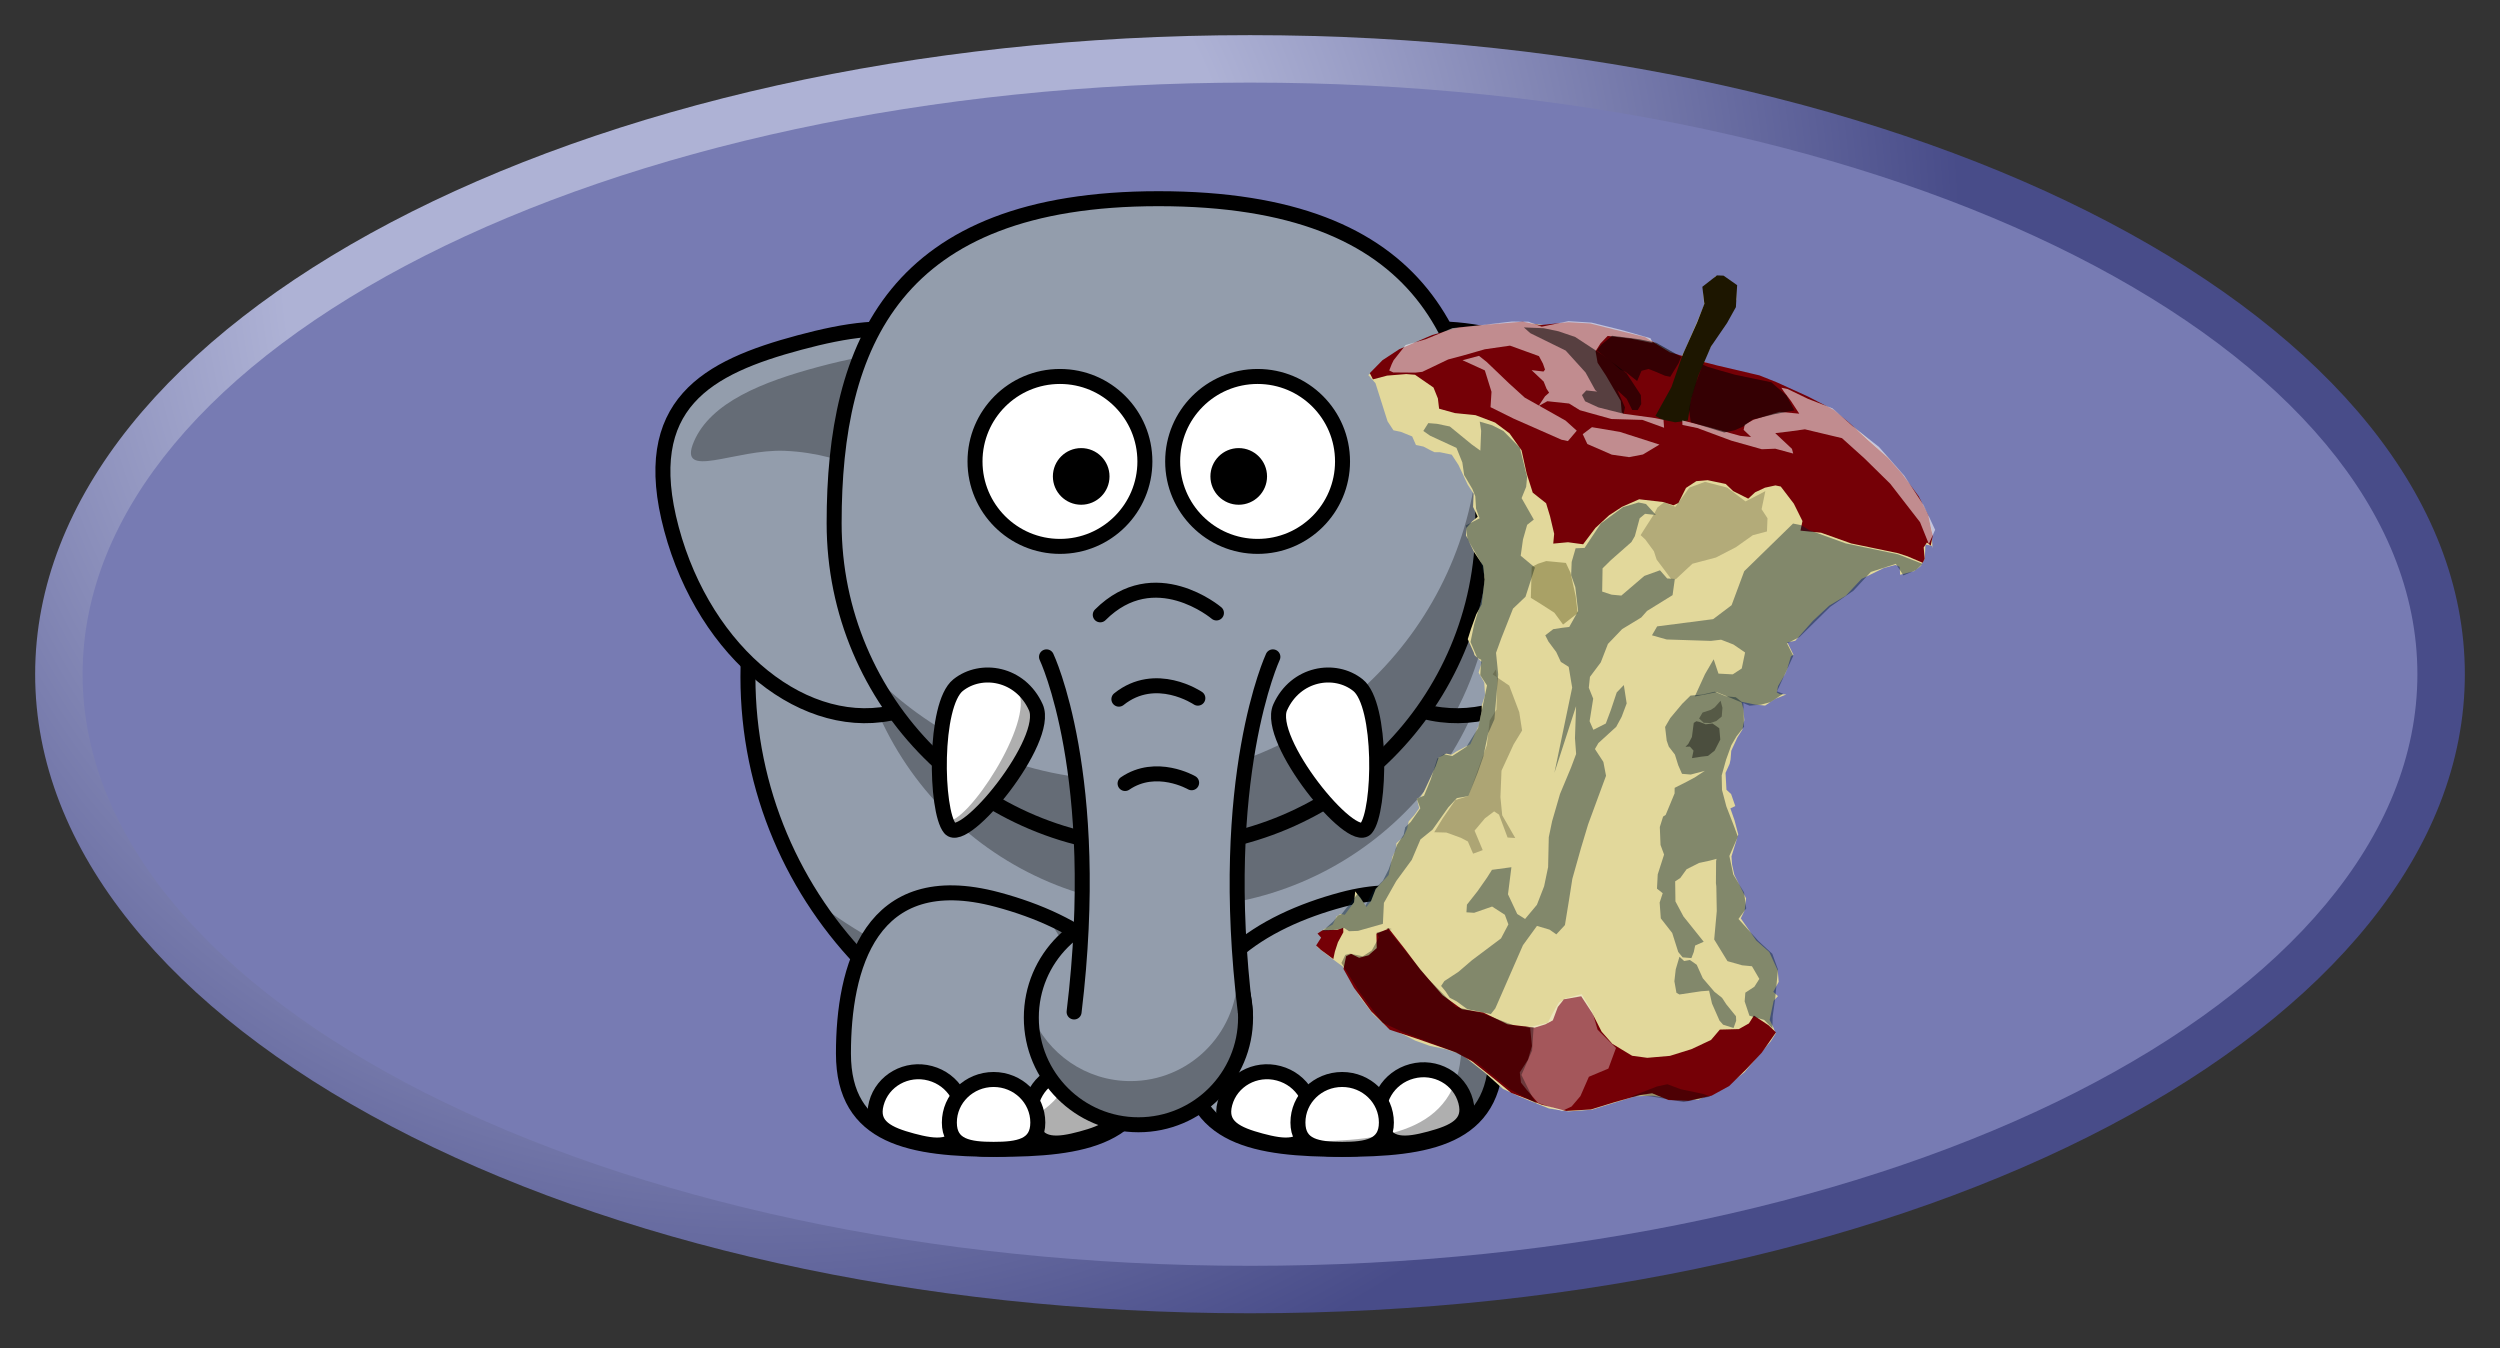 <?xml version="1.0" encoding="UTF-8" standalone="no"?>
<svg
    xmlns:dc="http://purl.org/dc/elements/1.1/"
    xmlns:cc="http://creativecommons.org/ns#"
    xmlns:rdf="http://www.w3.org/1999/02/22-rdf-syntax-ns#"
    xmlns:svg="http://www.w3.org/2000/svg"
    xmlns="http://www.w3.org/2000/svg"
    xmlns:sodipodi="http://sodipodi.sourceforge.net/DTD/sodipodi-0.dtd"
    xmlns:inkscape="http://www.inkscape.org/namespaces/inkscape"
    id="svg3430"
    width="711.201"
    height="383.598"
    viewBox="0 0 711.201 383.598"
    version="1.1"
    sodipodi:docname="project-logo.svg"
    inkscape:version="0.92.1 r15371">
    <rect x="0" y="0" width="711.201" height="383.598" fill="#333333" stroke="none"/>
    <sodipodi:namedview
        pagecolor="#ffffff"
        bordercolor="#666666"
        borderopacity="1"
        objecttolerance="10"
        gridtolerance="10"
        guidetolerance="10"
        inkscape:pageopacity="0"
        inkscape:pageshadow="2"
        inkscape:window-width="1600"
        inkscape:window-height="846"
        id="namedview39"
        showgrid="false"
        inkscape:zoom="0.6152282"
        inkscape:cx="-223.04646"
        inkscape:cy="281.51825"
        inkscape:window-x="0"
        inkscape:window-y="30"
        inkscape:window-maximized="1"
        inkscape:current-layer="g3476" />
    <defs
        id="defs3434">
        <clipPath
            id="clipPath3444">
            <path
                id="path3446"
                d="M11.52 162C11.52 81.677 135.307 16.56 288 16.56S564.48 81.678 564.48 162 440.693 307.44 288 307.44 11.52 242.32 11.52 162" />
        </clipPath>
        <radialGradient
            id="radialGradient3452"
            cx="0"
            cy="0"
            r="1"
            fx="0"
            fy="0"
            gradientTransform="matrix(363.06,0,0,-363.06,177.52,256.31)"
            gradientUnits="userSpaceOnUse"
            spreadMethod="pad">
            <stop
                id="stop3454"
                offset="0"
                stop-color="#aeb2d5" />
            <stop
                id="stop3456"
                offset="0.3"
                stop-color="#aeb2d5" />
            <stop
                id="stop3458"
                offset="0.75"
                stop-color="#484c89" />
            <stop
                id="stop3460"
                offset="1"
                stop-color="#484c89" />
        </radialGradient>
        <clipPath
            id="clipPath3468">
            <path
                id="path3470"
                d="M0 324h576V0H0v324z" />
        </clipPath>
        <clipPath
            id="clipPath3480">
            <path
                id="path3482"
                d="M0 324h576V0H0v324z" />
        </clipPath>
    </defs>
    <g
        id="g3440"
        transform="matrix(1.25,0,0,-1.25,-4.4,394.3)">
        <g
            clip-path="url(#clipPath3444)"
            id="g3442">
            <g
                id="g3448">
                <g
                    id="g3450">
                    <path
                        inkscape:connector-curvature="0"
                        style="fill:url(#radialGradient3452)"
                        d="M 11.52,162 C 11.52,81.677 135.307,16.56 288,16.56 440.693,16.56 564.48,81.678 564.48,162 564.48,242.322 440.693,307.44 288,307.44 135.307,307.44 11.52,242.32 11.52,162"
                        id="path3462" />
                </g>
            </g>
        </g>
    </g>
    <g
        id="g3464"
        transform="matrix(1.25,0,0,-1.25,-4.4,394.3)">
        <g
            clip-path="url(#clipPath3468)"
            id="g3466">
            <g
                transform="translate(288,27.36)"
                id="g3472">
                <path
                    style="fill:#777bb3"
                    inkscape:connector-curvature="0"
                    d="M 0,0 C 146.73,0 265.68,60.28 265.68,134.64 265.68,209 146.73,269.283 0,269.283 c -146.73,0 -265.68,-60.282 -265.68,-134.64 C -265.68,60.28 -146.73,0 0,0"
                    id="path3474" />
            </g>
        </g>
    </g>
    <g
        id="g3476"
        transform="matrix(1.25,0,0,-1.25,-4.4,394.3)">
        <g
            transform="matrix(0.853,0,0,-0.853,152.678,271.927)"
            id="g5207">
            <path
                inkscape:connector-curvature="0"
                d="M 243.77,129.57 C 243.78,190.08 194.74,239.14 134.23,239.14 73.721,239.14 24.67,190.08 24.69,129.57 24.674,69.061 73.721,20 134.23,20 c 60.51,0 109.55,49.061 109.54,109.57 z"
                style="fill:#939dac;stroke:#000000;stroke-width:4;stroke-linecap:round;stroke-linejoin:round"
                id="path2383" />
            <path
                inkscape:connector-curvature="0"
                d="m 243.34,139.16 c -20.83,45.69 -66.93,77.46 -120.43,77.46 -30.331,0 -58.255,-10.21 -80.566,-27.37 19.534,30.03 53.378,49.87 91.876,49.87 57.28,0 104.28,-43.94 109.12,-99.96 z"
                style="fill:#000000;fill-opacity:0.314"
                id="path3353" />
            <path
                inkscape:connector-curvature="0"
                d="m 50.172,230.07 c -0.006,22.68 18.377,25.57 41.057,25.57 22.681,0 41.061,-2.89 41.061,-25.57 0,-22.68 -19.15,-35.2 -41.061,-41.07 -34.081,-9.13 -41.063,18.39 -41.057,41.07 z"
                style="fill:#939dac;stroke:#000000;stroke-width:4;stroke-linecap:round;stroke-linejoin:round"
                id="path3245" />
            <path
                inkscape:connector-curvature="0"
                d="m 123.19,242.86 c 1.64,6.13 -3.25,8.27 -9.55,9.96 -6.29,1.69 -11.61,2.27 -13.25,-3.85 -1.641,-6.13 2.13,-12.47 8.43,-14.15 6.29,-1.69 12.73,1.91 14.37,8.04 z"
                style="fill:#ffffff;stroke:#000000;stroke-width:4;stroke-linecap:round;stroke-linejoin:round"
                id="path3239" />
            <path
                inkscape:connector-curvature="0"
                d="m 225.27,104.57 c 0.02,47.81 -38.73,86.57 -86.54,86.57 -47.808,0 -86.559,-38.76 -86.544,-86.57 C 52.171,56.763 90.922,18 138.73,18 c 47.81,0 86.56,38.763 86.54,86.57 z"
                style="fill:#000000;fill-opacity:0.314"
                id="path3307" />
            <path
                inkscape:connector-curvature="0"
                d="m 265.51,90.103 c -8.95,33.437 -36.06,55.237 -60.55,48.677 -24.48,-6.56 -37.06,-38.991 -28.09,-72.429 8.95,-33.441 29.98,-32.537 54.46,-25.977 24.49,6.56 43.15,16.292 34.18,49.729 z"
                style="fill:#939dac;stroke:#000000;stroke-width:4;stroke-linecap:round;stroke-linejoin:round"
                id="path2400" />
            <path
                inkscape:connector-curvature="0"
                d="m 4.286,90.103 c 8.953,33.437 36.063,55.237 60.547,48.677 24.483,-6.56 37.067,-38.991 28.096,-72.429 -8.953,-33.441 -29.981,-32.537 -54.464,-25.977 -24.483,6.56 -43.146,16.292 -34.179,49.729 z"
                style="fill:#939dac;stroke:#000000;stroke-width:4;stroke-linecap:round;stroke-linejoin:round"
                id="path3218" />
            <path
                inkscape:connector-curvature="0"
                d="m 198.94,38.179 c -9.74,2.974 -17.48,11.084 -22.06,28.188 -8.97,33.437 3.61,65.843 28.09,72.403 2.67,0.72 5.36,1.06 8.07,1.13 6.68,-12.28 10.47,-26.38 10.46,-41.346 0.01,-23.492 -9.37,-44.777 -24.56,-60.375 z"
                style="fill:#000000;fill-opacity:0.314"
                id="path3309" />
            <path
                inkscape:connector-curvature="0"
                d="m 205.16,43.242 c -14.77,-0.154 -26.63,6.634 -32.78,29.625 -4.97,18.526 -3.34,36.723 3.28,50.403 4.97,-23.475 27.2,-52.561 60.06,-53.997 13.33,-0.582 28.81,8.047 24.32,-2.469 -4.5,-10.515 -18.42,-15.97 -33.22,-19.937 -7.65,-2.05 -14.95,-3.555 -21.66,-3.625 z"
                style="fill:#000000;fill-opacity:0.314"
                id="path3314" />
            <path
                inkscape:connector-curvature="0"
                d="M 65.15,43.242 C 79.919,43.088 91.777,49.876 97.932,72.867 102.9,91.393 101.27,109.59 94.65,123.27 89.686,99.795 67.453,70.709 34.588,69.273 21.26,68.691 5.779,77.32 10.275,66.804 14.771,56.289 28.687,50.834 43.494,46.867 51.145,44.817 58.437,43.312 65.15,43.242 Z"
                style="fill:#000000;fill-opacity:0.314"
                id="path3321" />
            <path
                inkscape:connector-curvature="0"
                d="m 220.77,88.569 c 0.02,47.811 -38.73,86.571 -86.54,86.571 -47.808,0 -86.559,-38.76 -86.544,-86.571 C 47.671,40.763 63.763,2 134.23,2 c 71.88,0 86.56,38.763 86.54,86.569 z"
                style="fill:#939dac;stroke:#000000;stroke-width:4;stroke-linecap:round;stroke-linejoin:round"
                id="path2398" />
            <path
                inkscape:connector-curvature="0"
                d="m 130.6,72.099 c 0,12.519 -10.14,22.67 -22.66,22.67 -12.522,0 -22.67,-10.151 -22.666,-22.67 C 85.27,59.58 95.418,49.43 107.94,49.43 c 12.52,0 22.66,10.15 22.66,22.669 z"
                style="fill:#ffffff;stroke:#000000;stroke-width:4;stroke-linecap:round;stroke-linejoin:round"
                id="path3157" />
            <path
                inkscape:connector-curvature="0"
                d="m 183.33,72.099 c 0.01,12.519 -10.14,22.67 -22.66,22.67 -12.52,0 -22.67,-10.151 -22.66,-22.67 C 138,59.58 148.15,49.43 160.67,49.43 c 12.52,0 22.67,10.15 22.66,22.669 z"
                style="fill:#ffffff;stroke:#000000;stroke-width:4;stroke-linecap:round;stroke-linejoin:round"
                id="path3159" />
            <path
                inkscape:connector-curvature="0"
                d="m 163.19,76.099 c 0,4.173 -3.38,7.557 -7.56,7.557 -4.17,0 -7.55,-3.384 -7.55,-7.557 0,-4.173 3.38,-7.556 7.55,-7.556 4.18,0 7.56,3.383 7.56,7.556 z"
                style="fill:#000000"
                id="path3161" />
            <path
                inkscape:connector-curvature="0"
                d="m 121.16,76.099 c 0,4.173 -3.38,7.557 -7.56,7.557 -4.17,0 -7.55,-3.384 -7.55,-7.557 0,-4.173 3.38,-7.556 7.55,-7.556 4.18,0 7.56,3.383 7.56,7.556 z"
                style="fill:#000000"
                id="path3163" />
            <path
                inkscape:connector-curvature="0"
                d="m 224.29,230.07 c 0,22.68 -18.38,25.57 -41.06,25.57 -22.68,0 -41.06,-2.89 -41.06,-25.57 0,-22.68 19.15,-35.2 41.06,-41.07 34.08,-9.13 41.06,18.39 41.06,41.07 z"
                style="fill:#939dac;stroke:#000000;stroke-width:4;stroke-linecap:round;stroke-linejoin:round"
                id="path3220" />
            <path
                inkscape:connector-curvature="0"
                d="m 104.22,193.49 c 5.62,7.36 9.07,16.56 9.07,27.91 0,26.82 -18.387,30.25 -41.066,30.25 -3.51,0 -6.905,-0.11 -10.157,-0.35 7.44,3.61 17.752,4.35 29.157,4.35 22.676,0 41.066,-2.92 41.066,-25.6 0,-18.02 -12.1,-29.61 -28.07,-36.56 z"
                style="fill:#000000;fill-opacity:0.314"
                id="path3297" />
            <path
                inkscape:connector-curvature="0"
                d="m 157.46,220.5 c 0,15.78 -12.8,28.58 -28.58,28.58 -15.79,0 -28.59,-12.8 -28.58,-28.58 -0.01,-15.79 12.79,-28.59 28.58,-28.59 15.78,0 28.58,12.8 28.58,28.59 z"
                style="fill:#939dac;stroke:#000000;stroke-width:4;stroke-linecap:round;stroke-linejoin:round"
                id="path2404" />
            <path
                inkscape:connector-curvature="0"
                d="m 81.746,249.5 c -1.64,6.13 -6.952,5.54 -13.248,3.85 -6.296,-1.69 -11.19,-3.83 -9.546,-9.96 1.64,-6.13 8.074,-9.73 14.37,-8.04 6.296,1.69 10.068,8.02 8.424,14.15 z"
                style="fill:#ffffff;stroke:#000000;stroke-width:4;stroke-linecap:round;stroke-linejoin:round"
                id="path3241" />
            <path
                inkscape:connector-curvature="0"
                d="m 219.25,72.461 c -4.93,47.579 -45.14,84.689 -94.03,84.689 -26.647,0 -50.717,-11.04 -67.903,-28.78 14.4,27.79 43.443,46.78 76.903,46.78 47.81,0 86.58,-38.79 86.57,-86.596 0,-5.504 -0.55,-10.875 -1.54,-16.093 z"
                style="fill:#000000;fill-opacity:0.314"
                id="path3302" />
            <path
                inkscape:connector-curvature="0"
                d="m 157.39,218.99 h -45.68 c 7.66,-63.28 -7.36,-94.75 -7.36,-94.75 h 60.4 c 0,0 -15.02,32.17 -7.36,94.75 z"
                style="fill:#939dac;fill-rule:evenodd"
                id="path3188" />
            <path
                inkscape:connector-curvature="0"
                d="m 164.75,124.24 c 0,0 -15.02,32.17 -7.36,94.75 m -45.68,0 c 7.66,-63.28 -7.36,-94.75 -7.36,-94.75"
                style="fill:none;stroke:#000000;stroke-width:4;stroke-linecap:round"
                id="path3183" />
            <path
                inkscape:connector-curvature="0"
                d="m 187.44,131.78 c 6.52,5.2 6.05,33.51 2.19,38.21 -3.87,4.69 -26.86,-23.58 -22.93,-32.29 4.13,-9.16 14.61,-10.82 20.74,-5.92 z"
                style="fill:#ffffff;fill-rule:evenodd;stroke:#000000;stroke-width:4;stroke-linejoin:round"
                id="path3190" />
            <path
                inkscape:connector-curvature="0"
                d="m 118.69,113.03 c 14.5,-14.499 31,-0.5 31,-0.5"
                style="fill:none;stroke:#000000;stroke-width:4;stroke-linecap:round"
                id="path3192" />
            <path
                inkscape:connector-curvature="0"
                d="m 123.66,135.53 c 9.85,-7.89 21.07,-0.27 21.07,-0.27"
                style="fill:none;stroke:#000000;stroke-width:4;stroke-linecap:round"
                id="path3194" />
            <path
                inkscape:connector-curvature="0"
                d="m 125.31,158.03 c 8.31,-5.68 17.76,-0.2 17.76,-0.2"
                style="fill:none;stroke:#000000;stroke-width:4;stroke-linecap:round"
                id="path3196" />
            <path
                inkscape:connector-curvature="0"
                d="m 80.765,131.78 c -6.52,5.2 -6.053,33.51 -2.187,38.21 3.866,4.69 26.852,-23.58 22.922,-32.29 -4.129,-9.16 -14.602,-10.82 -20.735,-5.92 z"
                style="fill:#ffffff;fill-rule:evenodd;stroke:#000000;stroke-width:4;stroke-linejoin:round"
                id="path3214" />
            <path
                inkscape:connector-curvature="0"
                d="m 216.19,242.86 c 1.64,6.13 -3.25,8.27 -9.55,9.96 -6.29,1.69 -11.61,2.27 -13.25,-3.85 -1.64,-6.13 2.13,-12.47 8.43,-14.15 6.29,-1.69 12.73,1.91 14.37,8.04 z"
                style="fill:#ffffff;stroke:#000000;stroke-width:4;stroke-linecap:round;stroke-linejoin:round"
                id="path3235" />
            <path
                inkscape:connector-curvature="0"
                d="m 174.75,249.5 c -1.64,6.13 -6.96,5.54 -13.25,3.85 -6.3,-1.69 -11.19,-3.83 -9.55,-9.96 1.64,-6.13 8.08,-9.73 14.37,-8.04 6.3,1.69 10.07,8.02 8.43,14.15 z"
                style="fill:#ffffff;stroke:#000000;stroke-width:4;stroke-linecap:round;stroke-linejoin:round"
                id="path3237" />
            <path
                inkscape:connector-curvature="0"
                d="m 195.03,248.49 c 0,6.34 -5.28,7.15 -11.8,7.15 -6.52,0 -11.8,-0.81 -11.8,-7.15 0,-6.35 5.28,-11.49 11.8,-11.49 6.52,0 11.8,5.14 11.8,11.49 z"
                style="fill:#ffffff;stroke:#000000;stroke-width:4;stroke-linecap:round;stroke-linejoin:round"
                id="path3224" />
            <path
                inkscape:connector-curvature="0"
                d="m 102.03,248.49 c 0,6.34 -5.283,7.15 -11.801,7.15 -6.518,0 -11.801,-0.81 -11.799,-7.15 -0.002,-6.35 5.281,-11.49 11.799,-11.49 6.518,0 11.801,5.14 11.801,11.49 z"
                style="fill:#ffffff;stroke:#000000;stroke-width:4;stroke-linecap:round;stroke-linejoin:round"
                id="path3243" />
            <path
                inkscape:connector-curvature="0"
                d="m 155.32,209.62 c -0.41,15.42 -13.04,27.81 -28.57,27.81 -11.94,0 -22.16,-7.35 -26.43,-17.75 -0.01,0.27 -0.03,0.54 -0.03,0.81 -0.01,15.79 12.8,28.6 28.59,28.6 15.79,0 28.57,-12.81 28.56,-28.6 0,-3.85 -0.74,-7.52 -2.12,-10.87 z"
                style="fill:#000000;fill-opacity:0.314"
                id="path3287" />
            <path
                inkscape:connector-curvature="0"
                d="m 201.75,187.81 c 10.56,8.16 13.35,24.67 13.34,39.25 0.01,23.47 -19,26.47 -42.47,26.47 -5.09,0 -9.94,-0.16 -14.46,-0.62 6.93,2.22 15.62,2.71 25.06,2.71 22.68,0 41.07,-2.88 41.06,-25.56 0.01,-17.77 -4.28,-38.49 -22.53,-42.25 z"
                style="fill:#000000;fill-opacity:0.314"
                id="path3358" />
            <path
                inkscape:connector-curvature="0"
                d="m 94.656,130.47 c 0.777,0.84 1.503,1.81 2.125,2.91 4.549,7.97 -13.959,36.28 -19.219,34.65 0.306,0.85 0.629,1.52 1,1.97 3.867,4.7 26.868,-23.61 22.938,-32.31 -1.567,-3.47 -4.037,-5.85 -6.844,-7.22 z"
                style="fill:#000000;fill-opacity:0.314;fill-rule:evenodd"
                id="path3363" />
        </g>
        <g
            transform="matrix(0.24,-0.05,-0.05,-0.24,312.86,301.545)"
            id="g5210">
            <path
                inkscape:connector-curvature="0"
                d="m 588.92,364.45 12.122,-6.061 5.051,-6.061 2.02,-7.071 -1.01,-7.071 -1.01,-6.061 h 6.061 l 1.01,2.02 -4.041,-16.162 -6.061,-12.122 -19.193,-20.203 -28.284,-25.254 -29.294,-17.173 -29.294,-15.152 -15.152,-5.051 -28.284,-6.061 -24.244,-5.051 -29.294,-2.02 h -21.213 l -9.091,-2.02 6.061,-23.234 11.112,-27.274 1.01,-12.122 -2.02,-9.091 -1.01,-4.041 -8.081,-2.02 -4.041,-3.03 -8.081,1.01 -4.041,7.071 -4.041,7.071 v 3.03 l 3.03,11.112 -3.03,16.162 -6.061,29.294 -2.02,7.071 -11.112,-3.03 -22.223,-8.081 -23.234,-1.01 h -16.162 l -15.152,-1.01 -21.213,4.041 -20.203,5.051 -23.234,2.02 -34.345,11.112 -27.274,12.122 -31.315,18.183 -21.213,17.173 -14.142,18.183 8.081,6.061 9.091,16.162 9.091,16.162 7.071,7.071 h 7.071 l 11.112,2.02 5.051,7.071 h 7.071 l 7.071,2.02 4.041,1.01 5.051,-1.01 h 11.112 l 8.081,8.081 12.122,16.162 7.071,7.071 2.02,12.122 6.061,8.081 -4.041,5.051 -4.041,7.071 1.01,7.071 10.102,13.132 11.112,11.112 4.041,12.122 2.02,23.234 -3.03,10.102 -2.02,14.142 -1.01,10.102 8.081,11.112 1.01,2.02 8.081,5.051 -1.01,10.102 7.071,8.081 3.03,11.112 -1.01,10.102 2.02,10.102 -1.01,-5.051 v 14.142 l -4.041,18.183 -11.112,9.091 -4.041,4.041 h -5.051 l -6.061,5.051 -1.01,8.081 -2.02,9.091 -4.041,17.173 -2.02,5.051 -3.03,2.02 4.041,8.081 -3.03,7.071 -4.041,7.071 v 7.071 l -2.02,8.081 -5.051,7.071 1.01,5.051 -2.02,8.081 v 17.173 l -9.091,15.152 -2.02,12.122 -3.03,6.061 -7.071,-7.071 -6.061,-5.051 1.01,10.102 -6.061,13.132 h -4.041 l -3.03,3.03 -2.02,8.081 -6.061,5.051 -3.03,3.03 1.01,5.051 v 5.051 l -2.02,5.051 14.142,7.071 13.132,6.061 8.081,9.091 13.132,15.152 15.152,13.132 15.152,9.091 17.173,4.041 11.112,3.03 14.142,2.02 h 15.152 l 16.162,2.02 24.244,12.122 19.193,11.112 17.173,4.041 28.284,5.051 18.183,-1.01 21.213,-6.061 18.183,-10.102 18.183,-10.102 16.162,-4.041 23.234,-1.01 19.193,-4.041 23.234,-18.183 13.132,-15.152 9.091,-17.173 9.091,-16.162 3.03,-8.081 -4.041,-6.061 -4.041,-5.051 v -9.091 -9.091 l 3.03,-5.051 -5.051,-3.03 3.03,-10.102 -3.03,-10.102 -11.112,-15.152 -14.142,-8.081 -18.183,-17.173 2.02,-8.081 -1.01,-11.112 -15.152,-19.193 -4.041,-9.091 -2.02,-7.071 2.02,-21.213 -6.061,-12.122 -6.061,-10.102 4.041,-3.03 -6.061,-10.102 -5.051,-3.03 -4.041,-15.152 2.02,-9.091 v -4.041 l -1.01,-8.081 3.03,-13.132 3.03,-8.081 v -9.091 l -3.03,-10.102 -3.03,-6.061 h 13.132 l 9.091,-1.01 8.081,-8.081 9.091,-6.061 -6.061,1.01 -3.03,-1.01 v -6.061 l 4.041,-12.122 1.01,-5.051 1.01,-12.122 2.02,-2.02 -7.071,-9.091 -1.01,-1.01 7.071,-3.03 4.041,-7.071 8.081,-14.142 12.122,-17.173 13.132,-12.122 11.112,-18.183 18.183,-14.142 10.102,-5.051 4.041,1.01 2.02,7.071 z"
                style="fill:#e2d89b"
                id="path2943" />
            <path
                inkscape:connector-curvature="0"
                d="m 72.731,286.67 12.122,-6.061 17.173,-5.051 8.081,-1.01 19.193,8.081 6.061,9.091 3.03,9.091 15.152,1.01 19.193,-2.02 19.193,3.03 15.152,7.071 14.142,13.132 9.091,20.203 9.091,16.162 14.142,7.071 6.061,11.112 7.071,15.152 1.01,9.091 13.132,-4.041 14.142,-1.01 8.081,-17.173 10.102,-14.142 10.102,-10.102 14.142,-10.102 22.223,-2.02 10.102,1.01 4.041,-3.03 4.041,-15.152 8.081,-8.081 10.102,-3.03 h 17.173 l 8.081,5.051 15.152,4.041 5.051,-7.071 8.081,-6.061 9.091,-4.041 h 5.051 l 15.152,13.132 11.112,14.142 v 9.091 l 19.193,-2.02 29.294,4.041 h 23.234 21.213 l 9.091,1.01 15.152,3.03 1.01,-4.041 -3.03,-10.102 2.02,-5.051 4.041,2.02 v -9.091 l -8.081,-18.183 -12.122,-15.152 -19.193,-17.173 -16.162,-12.122 -21.213,-12.122 -20.203,-12.122 -17.173,-9.091 -25.254,-7.071 -31.315,-7.071 -17.173,-3.03 -40.406,-1.01 -21.213,-1.01 -24.244,-2.02 -25.254,-9.091 -28.284,-1.01 -24.244,-1.01 -20.203,3.03 -25.254,8.081 h -16.162 l -30.305,9.091 -26.264,8.081 -23.234,12.122 -27.274,19.193 -13.132,13.132 -9.091,14.142 4.041,5.051 z"
                style="fill:#750006"
                sodipodi:nodetypes="ccccccccccccccccccccccccccccccccccccccccccccccccccccccccccccccccccccccccccccc"
                id="path2945" />
            <path
                inkscape:connector-curvature="0"
                d="m 128.29,811.95 3.03,-8.081 -4.041,-3.03 4.041,-4.041 13.132,-3.03 5.051,-3.03 1.01,4.041 -3.03,10.102 -1.01,9.091 v 7.071 l -13.132,-6.061 -5.051,-3.03 z"
                style="fill:#750006"
                id="path2947" />
            <path
                inkscape:connector-curvature="0"
                d="m 157.58,828.11 v -12.122 l 4.041,-3.03 8.081,2.02 8.081,-4.041 6.061,-8.081 -3.03,-13.132 9.091,-6.061 1.01,-1.01 19.193,16.162 17.173,15.152 25.254,19.193 20.203,9.091 20.203,-1.01 24.244,6.061 25.254,-2.02 9.091,-5.051 6.061,-5.051 2.02,-13.132 4.041,-8.081 15.152,-6.061 13.132,13.132 12.122,15.152 12.122,9.091 20.203,7.071 14.142,-1.01 20.203,-6.061 18.183,-10.102 16.162,-12.122 6.061,-11.112 17.173,-4.041 8.081,-7.071 3.03,-8.081 15.152,6.061 8.081,5.051 -9.091,21.213 -11.112,18.183 -12.122,18.183 -14.142,12.122 -20.203,9.091 -18.183,3.03 -16.162,-3.03 -11.112,4.041 -21.213,11.112 -20.203,11.112 -22.223,6.061 -23.234,-1.01 -30.305,-5.051 -19.193,-10.102 -22.223,-11.112 -16.162,-5.051 -38.386,-5.051 -26.264,-3.03 -20.203,-13.132 -20.203,-18.183 -13.132,-15.152 z"
                style="fill:#750006"
                id="path2949" />
            <path
                inkscape:connector-curvature="0"
                d="m 336.38,266.46 9.091,-29.294 4.041,-31.315 7.071,-32.325 3.03,-18.183 -5.051,-15.152 11.112,-13.132 6.061,-1.01 7.071,3.03 7.071,3.03 3.03,20.203 -5.051,16.162 -10.102,24.244 -6.061,29.294 -2.02,22.223 1.01,20.203 -11.112,4.041 h -12.122 l -7.071,-2.02 z"
                style="fill:#1d1600"
                id="path2951" />
            <path
                inkscape:connector-curvature="0"
                d="m 609.12,331.11 -12.122,-18.183 -34.345,-29.294 -28.284,-18.183 -24.244,-14.142 -35.355,-1.01 -14.142,5.051 -12.122,4.041 18.183,11.112 2.02,4.041 -17.173,-1.01 -12.122,3.03 -29.294,-2.02 -33.335,-5.051 h -14.142 l -1.01,-4.041 24.244,1.01 31.315,2.02 10.102,-1.01 -8.081,-5.051 v -5.051 l 7.071,-6.061 22.223,-12.122 18.183,-2.02 -5.051,-5.051 -5.051,-5.051 -8.081,-7.071 -3.03,-3.03 h 6.061 l 20.203,5.051 24.244,4.041 21.213,12.122 28.284,14.142 28.284,21.213 23.234,23.234 15.152,20.203 -3.03,14.142 z"
                style="fill:#ffffff;fill-opacity:0.55"
                id="path2953" />
            <path
                inkscape:connector-curvature="0"
                d="m 346.48,275.55 -21.213,-3.03 -28.284,5.051 -30.305,-2.02 -11.112,-4.041 -20.203,2.02 -7.071,6.061 4.041,-10.102 3.03,-4.041 -3.03,-3.03 -4.041,-6.061 -13.132,-8.081 11.112,-1.01 1.01,-2.02 -3.03,-5.051 -5.051,-6.061 -28.284,-4.041 -22.223,8.081 -19.193,10.102 -12.122,6.061 -21.213,16.162 -6.061,2.02 -20.203,4.041 -4.041,-1.01 1.01,-6.061 1.01,-4.041 8.081,-16.162 17.173,-9.091 22.223,-15.152 22.223,-7.071 30.305,-10.102 15.152,-3.03 13.132,2.02 23.234,-10.102 21.213,-3.03 28.284,1.01 28.284,2.02 3.03,4.041 h -20.203 l -22.223,2.02 -5.051,8.081 -3.03,8.081 4.041,10.102 10.102,10.102 18.183,20.203 3.03,10.102 2.02,1.01 14.142,-1.01 15.152,-1.01 h 8.081 l 2.02,7.071 z"
                style="fill:#ffffff;fill-opacity:0.55"
                id="path2955" />
            <path
                inkscape:connector-curvature="0"
                d="m 307.09,270.5 -24.244,-1.01 -13.132,-3.03 -4.041,-5.051 3.03,-5.051 10.102,-1.01 -2.02,-1.01 -12.122,-14.142 -22.223,-16.162 -35.355,-9.091 -7.071,-4.041 18.183,-3.03 h 14.142 l 16.162,2.02 28.284,11.112 25.254,12.122 17.173,17.173 2.02,8.081 -2.02,6.061 -5.051,1.01 -7.071,-9.091 -10.102,-6.061 10.102,14.142 v 6.061 z"
                style="fill:#000000;fill-opacity:0.55"
                id="path2957" />
            <path
                inkscape:connector-curvature="0"
                d="m 369.72,265.45 32.325,3.03 9.091,-4.041 7.071,-5.051 7.071,-8.081 19.193,-9.091 12.122,-5.051 5.051,-2.02 -10.102,-12.122 -16.162,-9.091 h -34.345 l -14.142,-1.01 -12.122,-1.01 -5.051,-1.01 -3.03,19.193 -1.01,12.122 v 12.122 l 4.041,11.112 z"
                style="fill:#000000;fill-opacity:0.55"
                id="path2959" />
            <path
                inkscape:connector-curvature="0"
                d="m 301.03,232.12 12.122,6.061 2.02,-10.102 6.061,-3.03 6.061,1.01 10.102,2.02 h 5.051 l 5.051,-14.142 1.01,-6.061 -25.254,-8.081 h -16.162 l -25.254,2.02 -8.081,10.102 -3.03,6.061 16.162,8.081 9.091,5.051 5.051,1.01 z"
                style="fill:#000000;fill-opacity:0.55"
                id="path2961" />
            <path
                inkscape:connector-curvature="0"
                d="m 150.51,252.32 22.223,5.051 10.102,18.183 2.02,14.142 23.234,6.061 47.477,10.102 h 6.061 l 6.061,-11.112 -12.122,-7.071 -41.416,-13.132 -17.173,-10.102 -24.244,-15.152 -8.081,-4.041 -14.142,7.071 z"
                style="fill:#ffffff;fill-opacity:0.55"
                id="path2963" />
            <path
                inkscape:connector-curvature="0"
                d="m 279.81,304.85 24.244,5.051 16.162,-1.01 12.122,-5.051 13.132,-12.122 -38.386,-4.041 -26.264,1.01 -7.071,8.081 6.061,8.081 z"
                style="fill:#ffffff;fill-opacity:0.55"
                id="path2965" />
            <path
                inkscape:connector-curvature="0"
                d="m 338.4,846.29 5.051,16.162 -1.01,13.132 -5.051,13.132 3.03,9.091 6.061,5.051 13.132,10.102 23.234,3.03 8.081,-6.061 6.061,-11.112 4.041,-19.193 16.162,-11.112 3.03,-20.203 -20.203,-13.132 -8.081,-15.152 -13.132,-14.142 -14.142,7.071 -5.051,5.051 -4.041,12.122 -2.02,8.081 -19.193,9.091 4.041,-1.01 z"
                style="fill:#ffffff;fill-opacity:0.342"
                id="path2967" />
            <path
                inkscape:connector-curvature="0"
                d="m 188.9,782.65 47.477,38.386 30.305,20.203 25.254,1.01 32.325,5.051 17.173,-2.02 3.03,21.213 -5.051,24.244 14.142,18.183 5.051,5.051 -27.274,-8.081 -35.355,-18.183 -26.264,-6.061 -44.447,-7.071 -22.223,-5.051 -26.264,-23.234 -22.223,-23.234 2.02,-8.081 4.041,-2.02 h 12.122 l 7.071,-7.071 4.041,-13.132 -3.03,-4.041 13.132,-6.061 h -5.051 z"
                style="fill:#000000;fill-opacity:0.342"
                id="path2969" />
            <path
                inkscape:connector-curvature="0"
                d="m 441.44,890.74 23.234,-15.152 9.091,-4.041 13.132,2.02 h 21.213 l 7.071,1.01 -23.234,10.102 -30.305,1.01 -9.091,1.01 -11.112,4.041 z"
                style="fill:#000000;fill-opacity:0.342"
                id="path2971" />
            <path
                inkscape:connector-curvature="0"
                d="m 425.27,605.87 -4.041,21.213 -2.02,2.02 -1.01,10.102 4.041,16.162 5.051,8.081 -2.02,19.193 2.02,13.132 6.061,3.03 -1.01,9.091 4.041,14.142 13.132,11.112 9.091,16.162 5.051,4.041 8.081,-1.01 1.01,-6.061 V 740.22 l 7.071,-5.051 -23.234,-19.193 -10.102,-12.122 -4.041,-18.183 4.041,-4.041 4.041,-9.091 10.102,-8.081 9.091,-4.041 6.061,-3.03 v 2.02 l 4.041,20.203 1.01,3.03 5.051,22.223 3.03,26.264 16.162,17.173 14.142,1.01 9.091,-1.01 9.091,10.102 -3.03,8.081 -7.071,7.071 1.01,8.081 7.071,12.122 14.142,1.01 9.091,6.061 -2.02,-11.112 -1.01,-16.162 -1.01,-9.091 -2.02,-18.183 -8.081,-13.132 -15.152,-9.091 -22.223,-16.162 5.051,-11.112 -5.051,-14.142 -13.132,-14.142 -7.071,-16.162 4.041,-19.193 -5.051,-8.081 -11.112,-17.173 -7.071,-14.142 -3.03,-13.132 1.01,-15.152 2.02,-14.142 3.03,-9.091 5.051,-10.102 -5.051,-21.213 -8.081,-4.041 -9.091,1.01 -11.112,-2.02 -11.112,5.051 -10.102,3.03 -6.061,9.091 -8.081,15.152 -3.03,9.091 4.041,12.122 3.03,5.051 7.071,6.061 5.051,9.091 5.051,7.071 8.081,-1.01 12.122,-6.061 -8.081,8.081 -6.061,5.051 -10.102,8.081 1.01,5.051 z"
                style="fill:#001b2c;fill-opacity:0.423"
                id="path2973" />
            <path
                inkscape:connector-curvature="0"
                d="M 431.34,546.28 Z"
                style="fill:none"
                id="path2975" />
            <path
                inkscape:connector-curvature="0"
                d="m 440.43,537.18 6.061,-2.02 7.071,3.03 3.03,10.102 -3.03,11.112 -5.051,6.061 -6.061,2.02 -8.081,3.03 v -7.071 l -4.041,-3.03 -4.041,1.01 2.02,-3.03 2.02,-7.071 -1.01,-13.132 2.02,-2.02 h 3.03 l 6.061,1.01 z"
                style="fill:#000000;fill-opacity:0.423"
                id="path2977" />
            <path
                inkscape:connector-curvature="0"
                d="m 449.52,512.94 3.03,6.061 1.01,8.081 -4.041,5.051 -5.051,3.03 -6.061,1.01 -5.051,-3.03 2.02,-6.061 7.071,-4.041 3.03,-3.03 4.041,-7.071 z"
                style="fill:#000000;fill-opacity:0.342"
                id="path2979" />
            <path
                inkscape:connector-curvature="0"
                d="m 460.63,753.36 -1.01,12.122 1.01,11.112 4.041,10.102 3.03,1.01 19.193,-7.071 7.071,-2.02 5.051,11.112 10.102,14.142 4.041,3.03 10.102,1.01 1.01,-7.071 -1.01,-4.041 -11.112,-9.091 -5.051,-5.051 -8.081,-4.041 -13.132,-10.102 -8.081,-11.112 -7.071,-3.03 -5.051,2.02 -5.051,-3.03 z"
                style="fill:#001b2c;fill-opacity:0.423"
                id="path2981" />
            <path
                inkscape:connector-curvature="0"
                d="m 303.05,835.18 13.132,-62.629 9.091,-20.203 12.122,1.01 7.071,3.03 6.061,-10.102 -1.01,-23.234 -1.01,-20.203 2.02,-29.294 2.02,-23.234 4.041,-27.274 3.03,-20.203 -5.051,-12.122 -10.102,-10.102 2.02,-6.061 13.132,-18.183 3.03,-10.102 2.02,-13.132 -6.061,-16.162 -5.051,8.081 -2.02,17.173 -2.02,13.132 -10.102,8.081 -5.051,-7.071 -1.01,-21.213 -6.061,-9.091 -1.01,-10.102 7.071,-15.152 3.03,-18.183 10.102,-16.162 15.152,-14.142 4.041,-7.071 20.203,-19.193 -1.01,-15.152 -7.071,1.01 -8.081,-6.061 -13.132,8.081 -17.173,22.223 -9.091,1.01 -9.091,-1.01 -4.041,-21.213 6.061,-9.091 15.152,-20.203 2.02,-6.061 1.01,-17.173 4.041,-5.051 10.102,-1.01 -11.112,-8.081 h -7.071 l -13.132,7.071 -17.173,19.193 -10.102,25.254 -8.081,2.02 -1.01,13.132 2.02,12.122 6.061,10.102 7.071,21.213 -5.051,16.162 -6.061,2.02 -8.081,3.03 -6.061,7.071 4.041,5.051 9.091,8.081 6.061,8.081 8.081,3.03 7.071,18.183 v 80.812 l 7.071,-64.65 5.051,29.294 4.041,14.142 -2.02,13.132 -5.051,26.264 -2.02,26.264 v 15.152 l 5.051,27.274 v 18.183 l -3.03,18.183 -8.081,15.152 -8.081,-3.03 -12.122,-16.162 -2.02,-25.254 -17.173,6.061 -3.03,8.081 -6.061,14.142 -7.071,14.142 1.01,7.071 7.071,-1.01 15.152,-9.091 13.132,5.051 5.051,8.081 -4.041,14.142 -22.223,25.254 -10.102,13.132 -11.112,11.112 -2.02,5.051 5.051,4.041 5.051,5.051 7.071,2.02 11.112,5.051 h 12.122 10.102 l 3.03,-6.061 z"
                style="fill:#001b2c;fill-opacity:0.423"
                id="path2983" />
            <path
                inkscape:connector-curvature="0"
                d="m 155.56,792.75 8.081,-2.02 21.213,-11.112 -3.03,-19.193 7.071,-22.223 10.102,-22.223 4.041,-20.203 9.091,-11.112 10.102,-23.234 6.061,-10.102 10.102,-4.041 4.041,-23.234 2.02,-15.152 v -22.223 l 3.03,-14.142 -5.051,-41.416 -6.061,-19.193 2.02,-14.142 5.051,-29.294 9.091,-13.132 3.03,-28.284 -15.152,-8.081 -1.01,-15.152 1.01,-14.142 5.051,-6.061 -15.152,-17.173 2.02,-11.112 -1.01,-9.091 -12.122,-25.254 -18.183,-12.122 -11.112,-3.03 -12.122,-1.01 3.03,8.081 3.03,18.183 -9.091,-4.041 -23.234,-12.122 h -12.122 l -8.081,1.01 -3.03,8.081 7.071,3.03 26.264,6.061 8.081,12.122 4.041,11.112 10.102,11.112 4.041,6.061 3.03,11.112 5.051,8.081 -11.112,9.091 4.041,12.122 16.162,18.183 7.071,14.142 1.01,21.213 -2.02,22.223 v 17.173 l 9.091,13.132 4.041,1.01 2.02,14.142 8.081,8.081 v 19.193 21.213 l -7.071,19.193 -11.112,11.112 h -8.081 l -5.051,5.051 -2.02,20.203 -3.03,16.162 -6.061,4.041 5.051,8.081 -6.061,14.142 -4.041,6.061 v 7.071 l -4.041,10.102 -3.03,24.244 -3.03,11.112 -7.071,11.112 -4.041,15.152 -9.091,-10.102 -11.112,22.223 -3.03,2.02 -3.03,6.061 -8.081,11.112 12.122,-4.041 7.071,-3.03 5.051,2.02 z"
                style="fill:#001b2c;fill-opacity:0.423"
                id="path2985" />
            <path
                inkscape:connector-curvature="0"
                d="m 481.84,338.18 -35.355,52.528 -5.051,33.335 -14.142,16.162 -49.497,17.173 -3.03,9.091 14.142,1.01 40.406,-7.071 9.091,-3.03 12.122,2.02 12.122,5.051 v 15.152 l -7.071,7.071 -13.132,2.02 -7.071,-12.122 -5.051,15.152 -5.051,22.223 19.193,-8.081 21.213,4.041 11.112,2.02 10.102,-3.03 8.081,-4.041 10.102,-10.102 -6.061,-1.01 8.081,-35.355 -8.081,-10.102 10.102,-8.081 22.223,-33.335 18.183,-19.193 12.122,-20.203 21.213,-12.122 6.061,6.061 3.03,3.03 10.102,-7.071 5.051,-7.071 -24.244,-4.041 h -49.497 l -35.355,-5.051 -8.081,-3.03 h -8.081 z"
                style="fill:#001b2c;fill-opacity:0.423"
                id="path2987" />
            <path
                inkscape:connector-curvature="0"
                d="m 237.39,532.13 17.173,7.071 14.142,22.223 6.061,16.162 -5.051,14.142 -6.061,26.264 4.041,24.244 5.051,16.162 16.162,18.183 -7.071,1.01 -12.122,-19.193 -5.051,-2.02 -7.071,8.081 -7.071,13.132 11.112,16.162 -8.081,5.051 -7.071,-10.102 -7.071,-2.02 -14.142,-2.02 -11.112,2.02 5.051,-14.142 8.081,-19.193 11.112,-6.061 3.03,-21.213 4.041,-28.284 -2.02,-23.234 4.041,-11.112 -5.051,-27.274 -3.03,-9.091 -2.02,5.051 z"
                style="fill:#46452a;fill-opacity:0.342"
                id="path2989" />
            <path
                inkscape:connector-curvature="0"
                d="m 291.93,473.54 -10.102,-9.091 -13.132,-5.051 -11.112,-4.041 -5.051,-28.284 5.051,-4.041 7.071,-4.041 18.183,-2.02 6.061,8.081 9.091,20.203 5.051,15.152 -11.112,13.132 z"
                style="fill:#3d3800;fill-opacity:0.342"
                id="path2991" />
            <path
                inkscape:connector-curvature="0"
                d="m 385.88,410.92 12.122,-17.173 20.203,-10.102 16.162,-13.132 13.132,-14.142 12.122,-6.061 -2.02,-12.122 -7.071,-7.071 v -12.122 -5.051 l -6.061,5.051 -10.102,8.081 -19.193,-9.091 -21.213,-1.01 -13.132,8.081 -9.091,20.203 -11.112,-2.02 -5.051,6.061 -2.02,7.071 -5.051,13.132 -3.03,8.081 5.051,3.03 10.102,9.091 4.041,7.071 8.081,7.071 9.091,8.081 4.041,-1.01 z"
                style="fill:#595738;fill-opacity:0.342"
                id="path2993" />
        </g>
    </g>
</svg>

